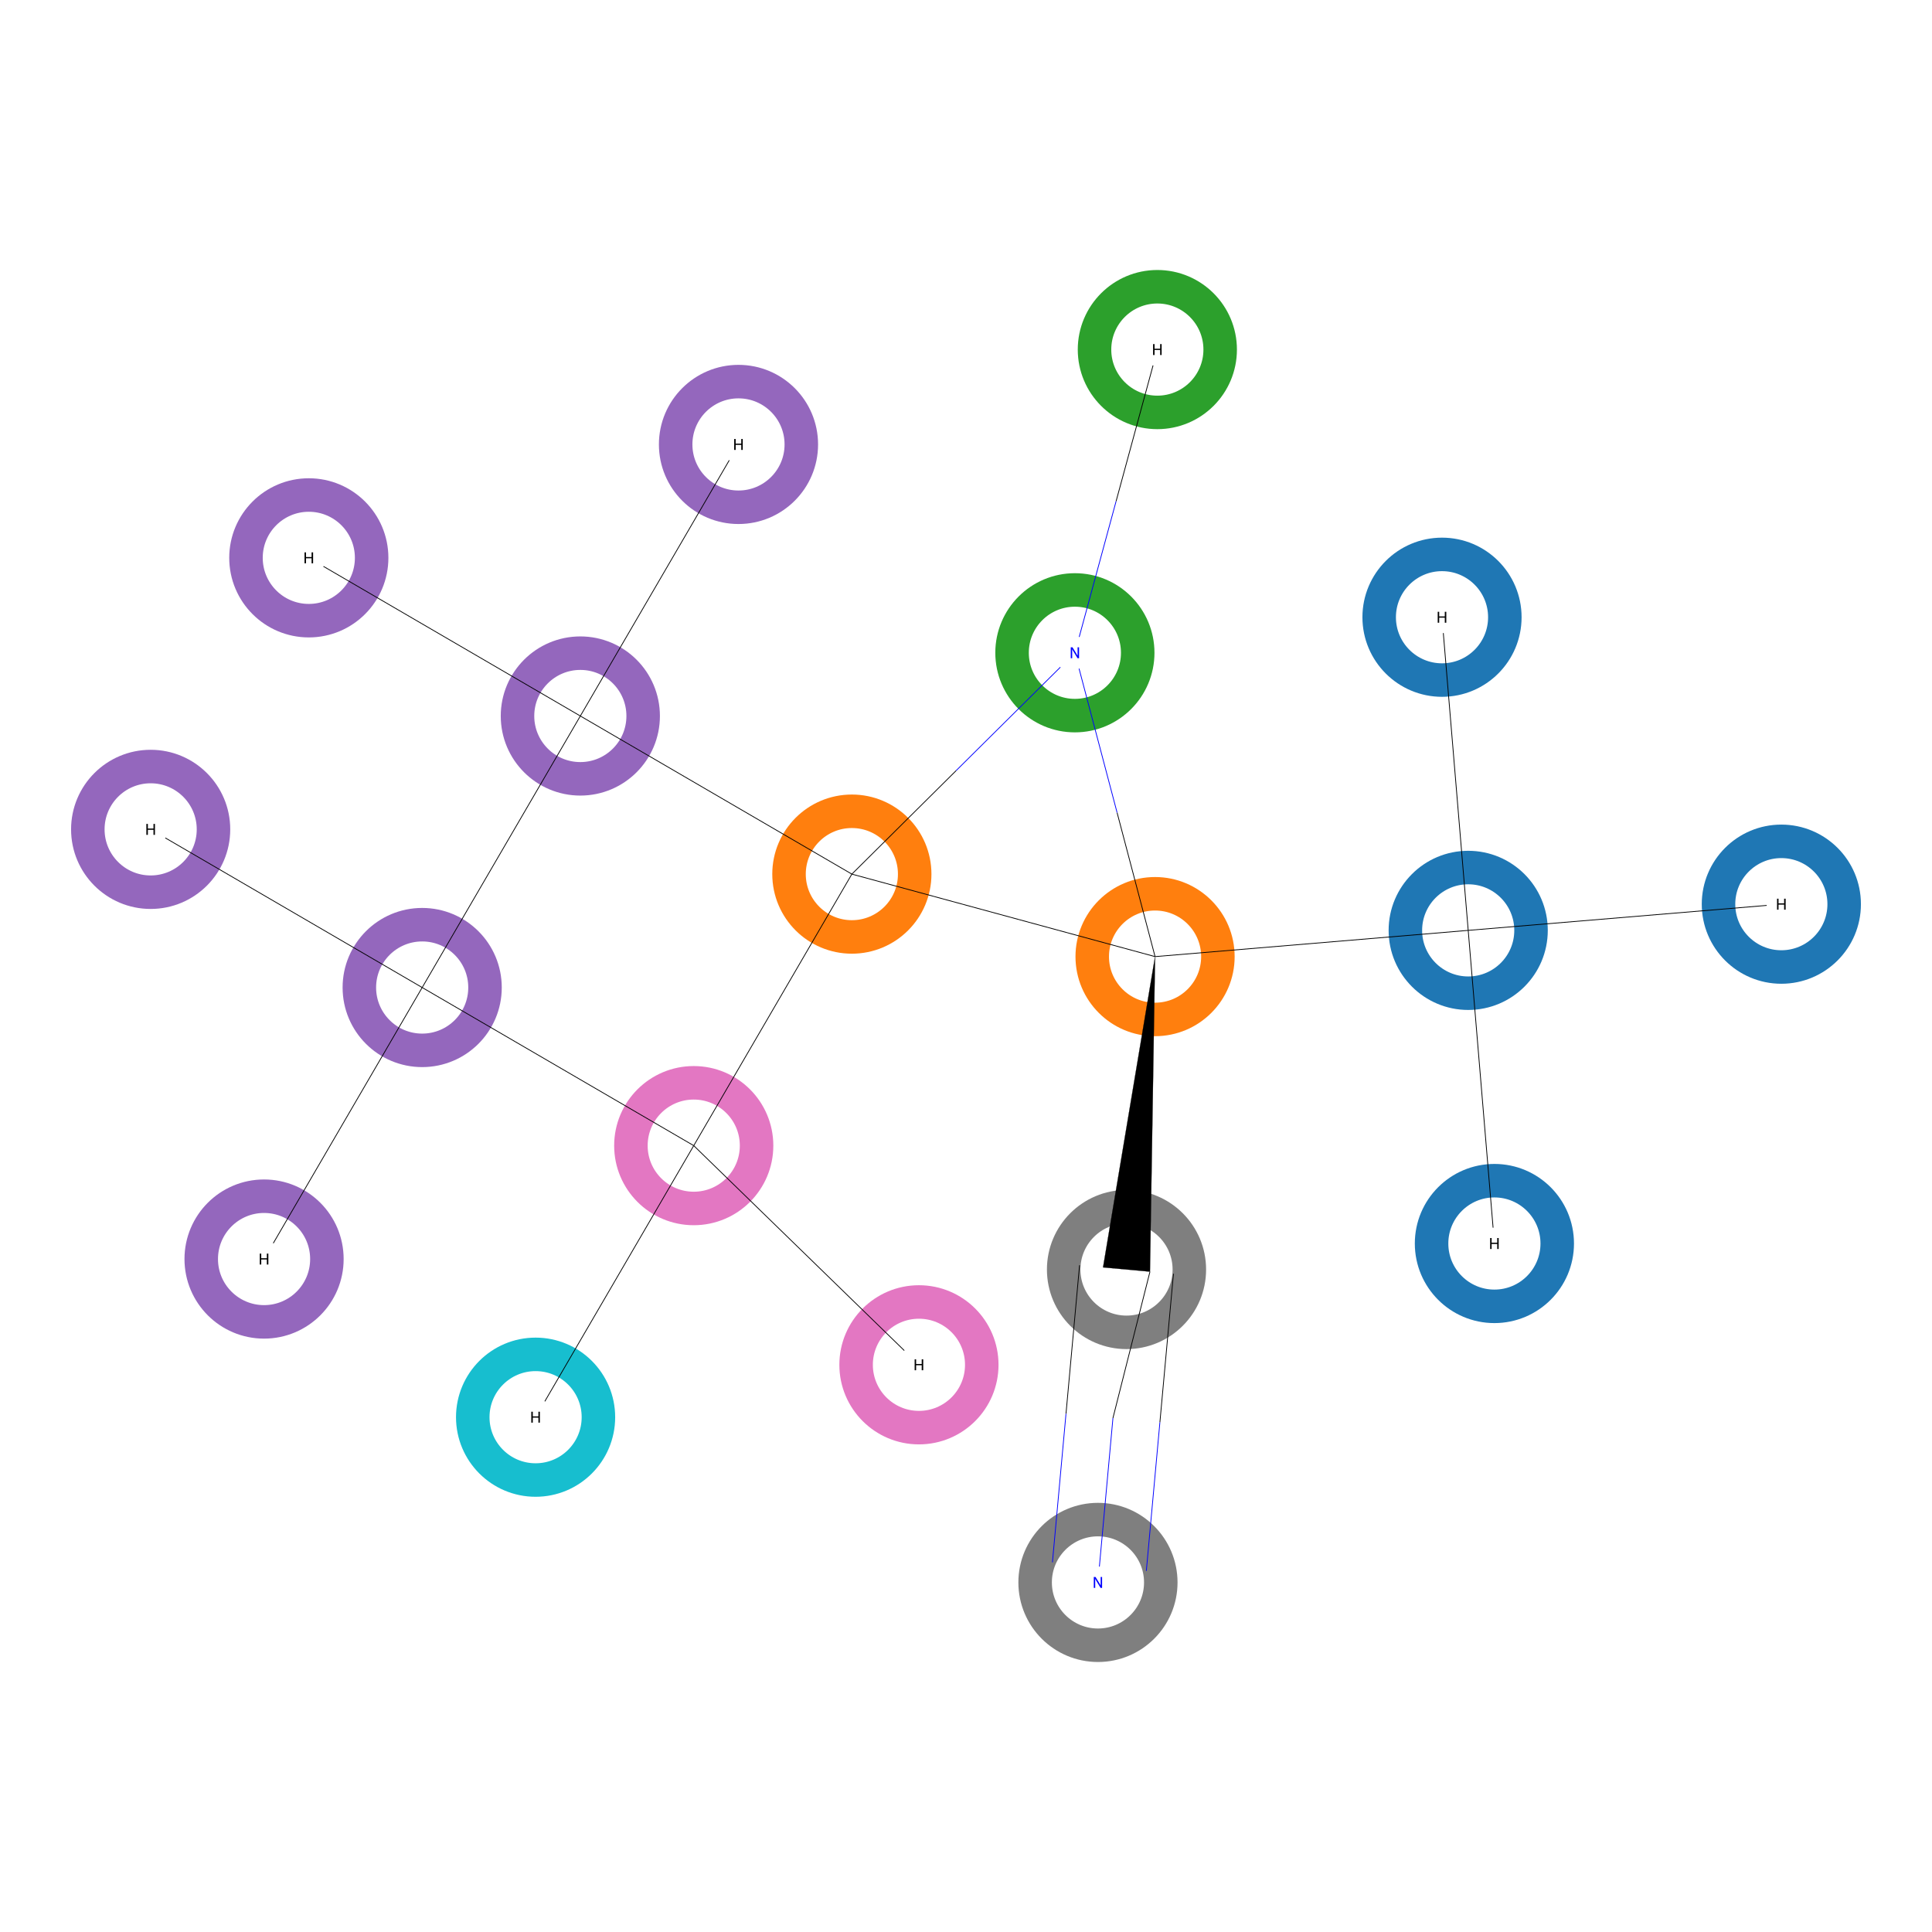 <?xml version='1.0' encoding='iso-8859-1'?>
<svg version='1.1' baseProfile='full'
              xmlns='http://www.w3.org/2000/svg'
                      xmlns:rdkit='http://www.rdkit.org/xml'
                      xmlns:xlink='http://www.w3.org/1999/xlink'
                  xml:space='preserve'
width='5000px' height='5000px' viewBox='0 0 5000 5000'>
<!-- END OF HEADER -->
<rect style='opacity:1.0;fill:#FFFFFF;stroke:none' width='5000.0' height='5000.0' x='0.0' y='0.0'> </rect>
<ellipse cx='3799.7' cy='2407.8' rx='162.6' ry='162.6' class='atom-0'  style='fill:none;stroke:#1F77B4;stroke-width:86.7px;stroke-linecap:butt;stroke-linejoin:miter;stroke-opacity:1' />
<ellipse cx='2989.3' cy='2475.7' rx='162.6' ry='162.6' class='atom-1'  style='fill:none;stroke:#FF7F0E;stroke-width:86.7px;stroke-linecap:butt;stroke-linejoin:miter;stroke-opacity:1' />
<ellipse cx='2781.8' cy='1689.4' rx='162.6' ry='162.6' class='atom-2'  style='fill:none;stroke:#2CA02C;stroke-width:86.7px;stroke-linecap:butt;stroke-linejoin:miter;stroke-opacity:1' />
<ellipse cx='2204.6' cy='2262.2' rx='162.6' ry='162.6' class='atom-3'  style='fill:none;stroke:#FF7F0E;stroke-width:86.7px;stroke-linecap:butt;stroke-linejoin:miter;stroke-opacity:1' />
<ellipse cx='1501.9' cy='1853.0' rx='162.6' ry='162.6' class='atom-4'  style='fill:none;stroke:#9467BD;stroke-width:86.7px;stroke-linecap:butt;stroke-linejoin:miter;stroke-opacity:1' />
<ellipse cx='1092.6' cy='2555.7' rx='162.6' ry='162.6' class='atom-5'  style='fill:none;stroke:#9467BD;stroke-width:86.7px;stroke-linecap:butt;stroke-linejoin:miter;stroke-opacity:1' />
<ellipse cx='1795.4' cy='2964.9' rx='162.6' ry='162.6' class='atom-6'  style='fill:none;stroke:#E377C2;stroke-width:86.7px;stroke-linecap:butt;stroke-linejoin:miter;stroke-opacity:1' />
<ellipse cx='2915.4' cy='3285.5' rx='162.6' ry='162.6' class='atom-7'  style='fill:none;stroke:#7F7F7F;stroke-width:86.7px;stroke-linecap:butt;stroke-linejoin:miter;stroke-opacity:1' />
<ellipse cx='2841.5' cy='4095.3' rx='162.6' ry='162.6' class='atom-8'  style='fill:none;stroke:#7F7F7F;stroke-width:86.7px;stroke-linecap:butt;stroke-linejoin:miter;stroke-opacity:1' />
<ellipse cx='3867.5' cy='3218.2' rx='162.6' ry='162.6' class='atom-9'  style='fill:none;stroke:#1F77B4;stroke-width:86.7px;stroke-linecap:butt;stroke-linejoin:miter;stroke-opacity:1' />
<ellipse cx='3731.9' cy='1597.4' rx='162.6' ry='162.6' class='atom-10'  style='fill:none;stroke:#1F77B4;stroke-width:86.7px;stroke-linecap:butt;stroke-linejoin:miter;stroke-opacity:1' />
<ellipse cx='4610.1' cy='2340.0' rx='162.6' ry='162.6' class='atom-11'  style='fill:none;stroke:#1F77B4;stroke-width:86.7px;stroke-linecap:butt;stroke-linejoin:miter;stroke-opacity:1' />
<ellipse cx='2995.2' cy='904.7' rx='162.6' ry='162.6' class='atom-12'  style='fill:none;stroke:#2CA02C;stroke-width:86.7px;stroke-linecap:butt;stroke-linejoin:miter;stroke-opacity:1' />
<ellipse cx='799.2' cy='1443.7' rx='162.6' ry='162.6' class='atom-13'  style='fill:none;stroke:#9467BD;stroke-width:86.7px;stroke-linecap:butt;stroke-linejoin:miter;stroke-opacity:1' />
<ellipse cx='1911.2' cy='1150.2' rx='162.6' ry='162.6' class='atom-14'  style='fill:none;stroke:#9467BD;stroke-width:86.7px;stroke-linecap:butt;stroke-linejoin:miter;stroke-opacity:1' />
<ellipse cx='683.4' cy='3258.4' rx='162.6' ry='162.6' class='atom-15'  style='fill:none;stroke:#9467BD;stroke-width:86.7px;stroke-linecap:butt;stroke-linejoin:miter;stroke-opacity:1' />
<ellipse cx='389.9' cy='2146.4' rx='162.6' ry='162.6' class='atom-16'  style='fill:none;stroke:#9467BD;stroke-width:86.7px;stroke-linecap:butt;stroke-linejoin:miter;stroke-opacity:1' />
<ellipse cx='2378.2' cy='3532.1' rx='162.6' ry='162.6' class='atom-17'  style='fill:none;stroke:#E377C2;stroke-width:86.7px;stroke-linecap:butt;stroke-linejoin:miter;stroke-opacity:1' />
<ellipse cx='1386.1' cy='3667.7' rx='162.6' ry='162.6' class='atom-18'  style='fill:none;stroke:#17BECF;stroke-width:86.7px;stroke-linecap:butt;stroke-linejoin:miter;stroke-opacity:1' />
<path class='bond-0 atom-0 atom-1' d='M 3799.7,2407.8 L 2989.3,2475.7' style='fill:none;fill-rule:evenodd;stroke:#000000;stroke-width:2.0px;stroke-linecap:butt;stroke-linejoin:miter;stroke-opacity:1' />
<path class='bond-1 atom-0 atom-9' d='M 3799.7,2407.8 L 3864.1,3177.2' style='fill:none;fill-rule:evenodd;stroke:#000000;stroke-width:2.0px;stroke-linecap:butt;stroke-linejoin:miter;stroke-opacity:1' />
<path class='bond-2 atom-0 atom-10' d='M 3799.7,2407.8 L 3735.3,1638.4' style='fill:none;fill-rule:evenodd;stroke:#000000;stroke-width:2.0px;stroke-linecap:butt;stroke-linejoin:miter;stroke-opacity:1' />
<path class='bond-3 atom-0 atom-11' d='M 3799.7,2407.8 L 4572.2,2343.2' style='fill:none;fill-rule:evenodd;stroke:#000000;stroke-width:2.0px;stroke-linecap:butt;stroke-linejoin:miter;stroke-opacity:1' />
<path class='bond-4 atom-1 atom-2' d='M 2989.3,2475.7 L 2891.0,2103.0' style='fill:none;fill-rule:evenodd;stroke:#000000;stroke-width:2.0px;stroke-linecap:butt;stroke-linejoin:miter;stroke-opacity:1' />
<path class='bond-4 atom-1 atom-2' d='M 2891.0,2103.0 L 2792.6,1730.4' style='fill:none;fill-rule:evenodd;stroke:#0000FF;stroke-width:2.0px;stroke-linecap:butt;stroke-linejoin:miter;stroke-opacity:1' />
<path class='bond-5 atom-1 atom-3' d='M 2989.3,2475.7 L 2204.6,2262.2' style='fill:none;fill-rule:evenodd;stroke:#000000;stroke-width:2.0px;stroke-linecap:butt;stroke-linejoin:miter;stroke-opacity:1' />
<path class='bond-6 atom-1 atom-7' d='M 2989.3,2475.7 L 2976.1,3291.0 L 2854.7,3280.0 Z' style='fill:#000000;fill-rule:evenodd;fill-opacity:1;stroke:#000000;stroke-width:0.5px;stroke-linecap:butt;stroke-linejoin:miter;stroke-opacity:1;' />
<path class='bond-7 atom-2 atom-3' d='M 2744.2,1726.7 L 2474.4,1994.4' style='fill:none;fill-rule:evenodd;stroke:#0000FF;stroke-width:2.0px;stroke-linecap:butt;stroke-linejoin:miter;stroke-opacity:1' />
<path class='bond-7 atom-2 atom-3' d='M 2474.4,1994.4 L 2204.6,2262.2' style='fill:none;fill-rule:evenodd;stroke:#000000;stroke-width:2.0px;stroke-linecap:butt;stroke-linejoin:miter;stroke-opacity:1' />
<path class='bond-8 atom-2 atom-12' d='M 2793.0,1648.4 L 2888.5,1297.0' style='fill:none;fill-rule:evenodd;stroke:#0000FF;stroke-width:2.0px;stroke-linecap:butt;stroke-linejoin:miter;stroke-opacity:1' />
<path class='bond-8 atom-2 atom-12' d='M 2888.5,1297.0 L 2984.1,945.7' style='fill:none;fill-rule:evenodd;stroke:#000000;stroke-width:2.0px;stroke-linecap:butt;stroke-linejoin:miter;stroke-opacity:1' />
<path class='bond-9 atom-3 atom-4' d='M 2204.6,2262.2 L 1501.9,1853.0' style='fill:none;fill-rule:evenodd;stroke:#000000;stroke-width:2.0px;stroke-linecap:butt;stroke-linejoin:miter;stroke-opacity:1' />
<path class='bond-10 atom-3 atom-6' d='M 2204.6,2262.2 L 1795.4,2964.9' style='fill:none;fill-rule:evenodd;stroke:#000000;stroke-width:2.0px;stroke-linecap:butt;stroke-linejoin:miter;stroke-opacity:1' />
<path class='bond-11 atom-4 atom-5' d='M 1501.9,1853.0 L 1092.6,2555.7' style='fill:none;fill-rule:evenodd;stroke:#000000;stroke-width:2.0px;stroke-linecap:butt;stroke-linejoin:miter;stroke-opacity:1' />
<path class='bond-12 atom-4 atom-13' d='M 1501.9,1853.0 L 837.1,1465.8' style='fill:none;fill-rule:evenodd;stroke:#000000;stroke-width:2.0px;stroke-linecap:butt;stroke-linejoin:miter;stroke-opacity:1' />
<path class='bond-13 atom-4 atom-14' d='M 1501.9,1853.0 L 1887.3,1191.2' style='fill:none;fill-rule:evenodd;stroke:#000000;stroke-width:2.0px;stroke-linecap:butt;stroke-linejoin:miter;stroke-opacity:1' />
<path class='bond-14 atom-5 atom-6' d='M 1092.6,2555.7 L 1795.4,2964.9' style='fill:none;fill-rule:evenodd;stroke:#000000;stroke-width:2.0px;stroke-linecap:butt;stroke-linejoin:miter;stroke-opacity:1' />
<path class='bond-15 atom-5 atom-15' d='M 1092.6,2555.7 L 707.3,3217.4' style='fill:none;fill-rule:evenodd;stroke:#000000;stroke-width:2.0px;stroke-linecap:butt;stroke-linejoin:miter;stroke-opacity:1' />
<path class='bond-16 atom-5 atom-16' d='M 1092.6,2555.7 L 427.8,2168.5' style='fill:none;fill-rule:evenodd;stroke:#000000;stroke-width:2.0px;stroke-linecap:butt;stroke-linejoin:miter;stroke-opacity:1' />
<path class='bond-17 atom-6 atom-17' d='M 1795.4,2964.9 L 2340.3,3495.2' style='fill:none;fill-rule:evenodd;stroke:#000000;stroke-width:2.0px;stroke-linecap:butt;stroke-linejoin:miter;stroke-opacity:1' />
<path class='bond-18 atom-6 atom-18' d='M 1795.4,2964.9 L 1410.0,3626.7' style='fill:none;fill-rule:evenodd;stroke:#000000;stroke-width:2.0px;stroke-linecap:butt;stroke-linejoin:miter;stroke-opacity:1' />
<path class='bond-19 atom-7 atom-8' d='M 2976.1,3291.0 L 2880.3,3669.9' style='fill:none;fill-rule:evenodd;stroke:#000000;stroke-width:2.0px;stroke-linecap:butt;stroke-linejoin:miter;stroke-opacity:1' />
<path class='bond-19 atom-7 atom-8' d='M 2880.3,3669.9 L 2845.2,4054.3' style='fill:none;fill-rule:evenodd;stroke:#0000FF;stroke-width:2.0px;stroke-linecap:butt;stroke-linejoin:miter;stroke-opacity:1' />
<path class='bond-19 atom-7 atom-8' d='M 3036.9,3296.6 L 3001.8,3681.0' style='fill:none;fill-rule:evenodd;stroke:#000000;stroke-width:2.0px;stroke-linecap:butt;stroke-linejoin:miter;stroke-opacity:1' />
<path class='bond-19 atom-7 atom-8' d='M 3001.8,3681.0 L 2966.7,4065.4' style='fill:none;fill-rule:evenodd;stroke:#0000FF;stroke-width:2.0px;stroke-linecap:butt;stroke-linejoin:miter;stroke-opacity:1' />
<path class='bond-19 atom-7 atom-8' d='M 2793.9,3274.4 L 2758.8,3658.8' style='fill:none;fill-rule:evenodd;stroke:#000000;stroke-width:2.0px;stroke-linecap:butt;stroke-linejoin:miter;stroke-opacity:1' />
<path class='bond-19 atom-7 atom-8' d='M 2758.8,3658.8 L 2723.7,4043.3' style='fill:none;fill-rule:evenodd;stroke:#0000FF;stroke-width:2.0px;stroke-linecap:butt;stroke-linejoin:miter;stroke-opacity:1' />
<path class='atom-2' d='M 2775.6 1675.2
L 2784.8 1690.2
Q 2785.8 1691.7, 2787.2 1694.4
Q 2788.7 1697.0, 2788.8 1697.2
L 2788.8 1675.2
L 2792.6 1675.2
L 2792.6 1703.5
L 2788.7 1703.5
L 2778.7 1687.1
Q 2777.6 1685.2, 2776.3 1683.0
Q 2775.1 1680.8, 2774.8 1680.1
L 2774.8 1703.5
L 2771.1 1703.5
L 2771.1 1675.2
L 2775.6 1675.2
' fill='#0000FF'/>
<path class='atom-8' d='M 2835.2 4081.2
L 2844.5 4096.2
Q 2845.4 4097.7, 2846.9 4100.3
Q 2848.4 4103.0, 2848.5 4103.2
L 2848.5 4081.2
L 2852.2 4081.2
L 2852.2 4109.5
L 2848.3 4109.5
L 2838.4 4093.1
Q 2837.2 4091.2, 2836.0 4089.0
Q 2834.8 4086.8, 2834.4 4086.1
L 2834.4 4109.5
L 2830.7 4109.5
L 2830.7 4081.2
L 2835.2 4081.2
' fill='#0000FF'/>
<path class='atom-9' d='M 3856.5 3204.0
L 3860.3 3204.0
L 3860.3 3216.1
L 3874.8 3216.1
L 3874.8 3204.0
L 3878.6 3204.0
L 3878.6 3232.4
L 3874.8 3232.4
L 3874.8 3219.3
L 3860.3 3219.3
L 3860.3 3232.4
L 3856.5 3232.4
L 3856.5 3204.0
' fill='#000000'/>
<path class='atom-10' d='M 3720.8 1583.3
L 3724.6 1583.3
L 3724.6 1595.3
L 3739.1 1595.3
L 3739.1 1583.3
L 3743.0 1583.3
L 3743.0 1611.6
L 3739.1 1611.6
L 3739.1 1598.5
L 3724.6 1598.5
L 3724.6 1611.6
L 3720.8 1611.6
L 3720.8 1583.3
' fill='#000000'/>
<path class='atom-11' d='M 4599.0 2325.8
L 4602.8 2325.8
L 4602.8 2337.9
L 4617.3 2337.9
L 4617.3 2325.8
L 4621.2 2325.8
L 4621.2 2354.2
L 4617.3 2354.2
L 4617.3 2341.1
L 4602.8 2341.1
L 4602.8 2354.2
L 4599.0 2354.2
L 4599.0 2325.8
' fill='#000000'/>
<path class='atom-12' d='M 2984.2 890.5
L 2988.0 890.5
L 2988.0 902.5
L 3002.5 902.5
L 3002.5 890.5
L 3006.3 890.5
L 3006.3 918.8
L 3002.5 918.8
L 3002.5 905.7
L 2988.0 905.7
L 2988.0 918.8
L 2984.2 918.8
L 2984.2 890.5
' fill='#000000'/>
<path class='atom-13' d='M 788.1 1429.5
L 791.9 1429.5
L 791.9 1441.6
L 806.4 1441.6
L 806.4 1429.5
L 810.3 1429.5
L 810.3 1457.9
L 806.4 1457.9
L 806.4 1444.8
L 791.9 1444.8
L 791.9 1457.9
L 788.1 1457.9
L 788.1 1429.5
' fill='#000000'/>
<path class='atom-14' d='M 1900.1 1136.1
L 1903.9 1136.1
L 1903.9 1148.1
L 1918.4 1148.1
L 1918.4 1136.1
L 1922.2 1136.1
L 1922.2 1164.4
L 1918.4 1164.4
L 1918.4 1151.3
L 1903.9 1151.3
L 1903.9 1164.4
L 1900.1 1164.4
L 1900.1 1136.1
' fill='#000000'/>
<path class='atom-15' d='M 672.3 3244.3
L 676.1 3244.3
L 676.1 3256.3
L 690.6 3256.3
L 690.6 3244.3
L 694.5 3244.3
L 694.5 3272.6
L 690.6 3272.6
L 690.6 3259.5
L 676.1 3259.5
L 676.1 3272.6
L 672.3 3272.6
L 672.3 3244.3
' fill='#000000'/>
<path class='atom-16' d='M 378.8 2132.3
L 382.7 2132.3
L 382.7 2144.3
L 397.2 2144.3
L 397.2 2132.3
L 401.0 2132.3
L 401.0 2160.6
L 397.2 2160.6
L 397.2 2147.5
L 382.7 2147.5
L 382.7 2160.6
L 378.8 2160.6
L 378.8 2132.3
' fill='#000000'/>
<path class='atom-17' d='M 2367.1 3517.9
L 2370.9 3517.9
L 2370.9 3530.0
L 2385.4 3530.0
L 2385.4 3517.9
L 2389.3 3517.9
L 2389.3 3546.2
L 2385.4 3546.2
L 2385.4 3533.2
L 2370.9 3533.2
L 2370.9 3546.2
L 2367.1 3546.2
L 2367.1 3517.9
' fill='#000000'/>
<path class='atom-18' d='M 1375.0 3653.5
L 1378.9 3653.5
L 1378.9 3665.6
L 1393.4 3665.6
L 1393.4 3653.5
L 1397.2 3653.5
L 1397.2 3681.8
L 1393.4 3681.8
L 1393.4 3668.8
L 1378.9 3668.8
L 1378.9 3681.8
L 1375.0 3681.8
L 1375.0 3653.5
' fill='#000000'/>
</svg>
